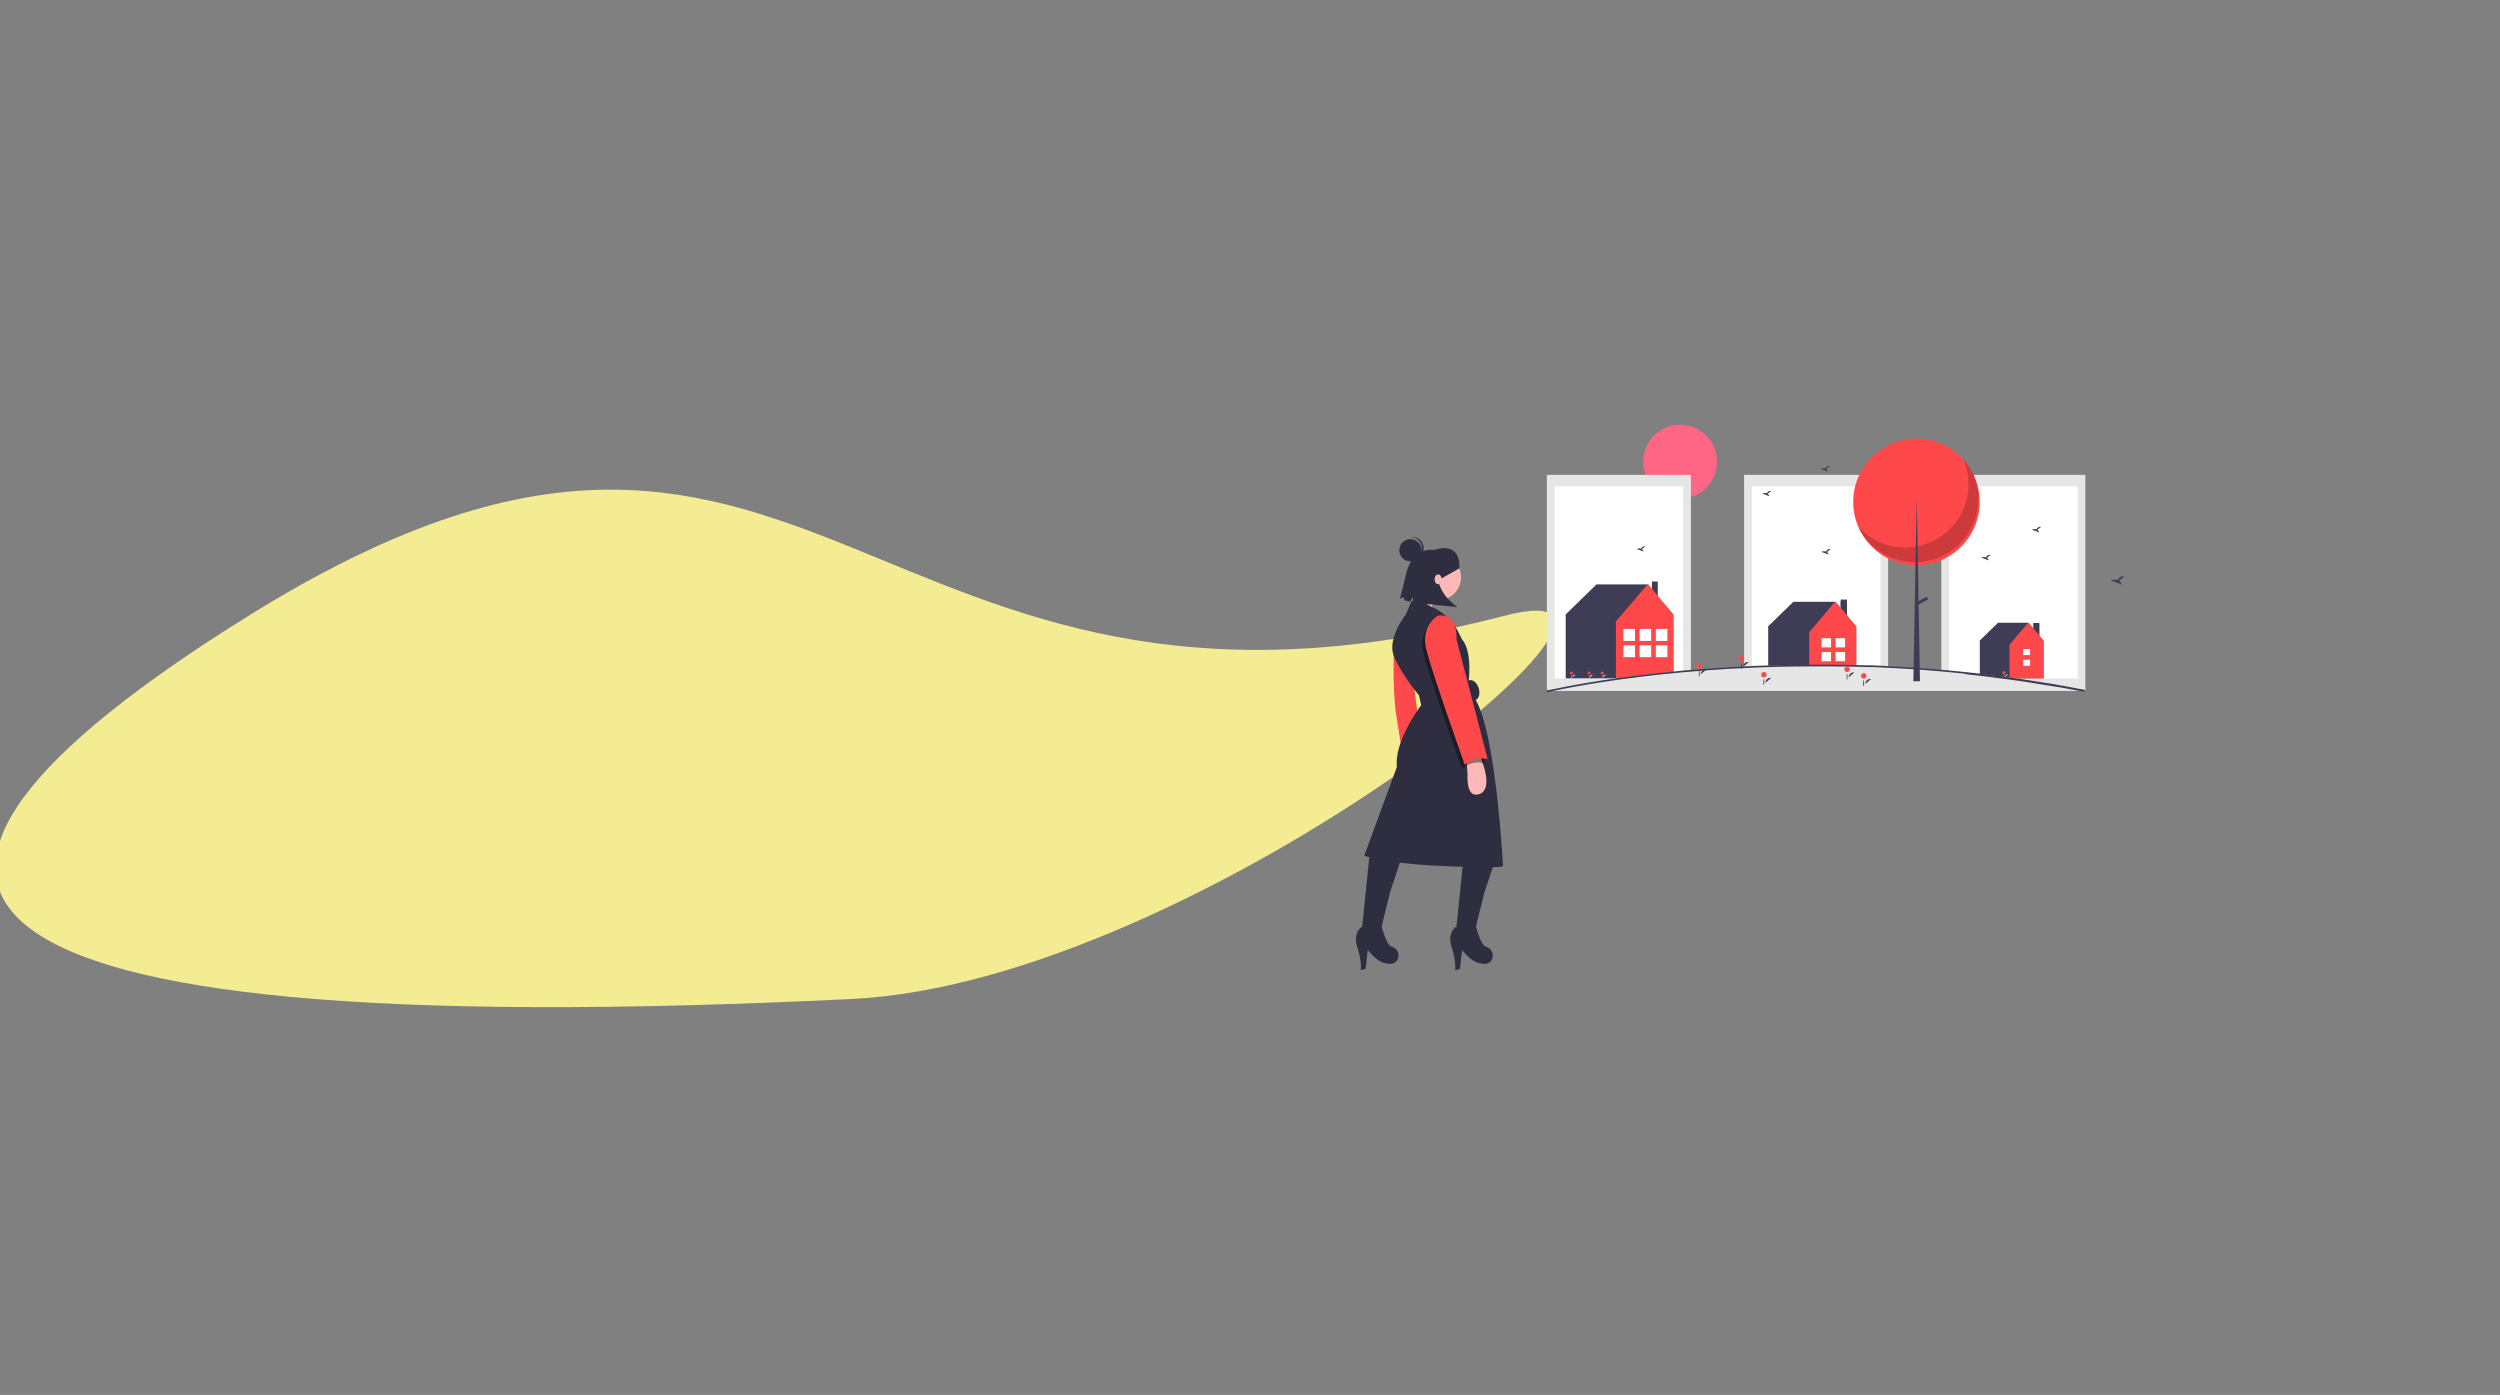 <svg xmlns="http://www.w3.org/2000/svg" viewBox="0 0 1184 660.64"><rect x="0" y="0" width="1184" height="660.64" fill="#808080" stroke="none"/><defs><style>.cls-1{fill:#3f3d56;}.cls-2{fill:#f4ec92;}.cls-3{fill:#e6e6e6;}.cls-4{fill:#fff;}.cls-5{fill:#ff484a;}.cls-6{fill:#ff6584;}.cls-7{opacity:0.2;}.cls-10,.cls-7{isolation:isolate;}.cls-8{fill:#2f2e41;}.cls-9{fill:#ffb8b8;}.cls-10{opacity:0.4;}</style></defs><title>undraw_choosing_house_v37h</title><g id="b60f32bd-2d4f-44b2-aae8-23a042c308d4"><path class="cls-1" d="M1003.59,275.07l2.57-2.05a2.73,2.73,0,0,0-3.15,1.73,4.36,4.36,0,0,0-3.25.2l5.13,1.86A3.93,3.93,0,0,0,1003.59,275.07Z"/><path class="cls-2" d="M712.88,291.55c100.31-26-145,173.48-309.13,181.55-453.29,22.3-492.92-52.89-285.9-181.55C387.39,124,406.23,371.05,712.88,291.55Z"/></g><g id="Layer_2" data-name="Layer 2"><rect class="cls-3" x="919.43" y="224.9" width="68.21" height="101.82"/><rect class="cls-4" x="923.07" y="230.34" width="60.92" height="90.94"/><rect class="cls-1" x="962.93" y="295.05" width="2.95" height="10.21"/><polygon class="cls-1" points="967.89 303.76 960.55 294.94 946.26 294.94 937.52 303.44 937.7 303.56 937.64 303.56 937.64 321.25 967.81 321.25 967.81 303.56 967.89 303.76"/><polygon class="cls-5" points="960.66 294.82 951.7 305.33 951.7 321.25 967.81 321.25 967.81 303.33 960.66 294.82"/><rect class="cls-1" x="958.17" y="312.44" width="3.29" height="2.91"/><rect class="cls-1" x="958.17" y="307.41" width="3.29" height="2.86"/><rect class="cls-4" x="958.17" y="312.44" width="3.29" height="2.91"/><rect class="cls-4" x="958.17" y="307.41" width="3.29" height="2.86"/><path class="cls-3" d="M949.47,320.73a1.33,1.33,0,0,1,1.51-1.31"/><circle class="cls-5" cx="949.06" cy="318.6" r="0.72"/><rect class="cls-3" x="948.94" y="319.82" width="0.2" height="1.43"/><rect class="cls-3" x="826.01" y="224.9" width="68.21" height="101.82"/><rect class="cls-4" x="829.65" y="230.34" width="60.92" height="90.94"/><path class="cls-1" d="M941,264.2l1.76-1.4a1.84,1.84,0,0,0-2.15,1.18,3,3,0,0,0-2.23.14l3.51,1.27A2.68,2.68,0,0,0,941,264.2Z"/><path class="cls-1" d="M865.22,261.45l1.76-1.4a1.86,1.86,0,0,0-2.16,1.18,3,3,0,0,0-2.22.14l3.51,1.27A2.76,2.76,0,0,0,865.22,261.45Z"/><path class="cls-1" d="M964.91,250.94l1.76-1.41a1.86,1.86,0,0,0-2.15,1.19,3,3,0,0,0-2.23.13l3.51,1.28A2.56,2.56,0,0,0,964.91,250.94Z"/><rect class="cls-1" x="871.74" y="284.97" width="2.95" height="10.21"/><rect class="cls-1" x="871.74" y="283.95" width="2.95" height="10.21"/><polygon class="cls-1" points="879.14 296.96 869.08 285.01 849.33 285.01 837.26 296.77 837.5 296.92 837.42 296.92 837.42 321.37 879.11 321.37 879.11 296.92 879.14 296.96"/><polygon class="cls-5" points="869.24 284.85 856.85 299.37 856.85 321.37 879.11 321.37 879.11 296.61 869.24 284.85"/><rect class="cls-1" x="862.65" y="308.82" width="4.55" height="4.4"/><rect class="cls-1" x="862.65" y="302.25" width="4.55" height="4.4"/><rect class="cls-4" x="862.65" y="308.82" width="4.55" height="4.4"/><rect class="cls-4" x="862.65" y="302.25" width="4.55" height="4.4"/><rect class="cls-1" x="869.3" y="308.82" width="4.55" height="4.4"/><rect class="cls-1" x="869.3" y="302.25" width="4.55" height="4.4"/><rect class="cls-4" x="869.3" y="308.82" width="4.55" height="4.4"/><rect class="cls-4" x="869.3" y="302.25" width="4.55" height="4.4"/><circle class="cls-6" cx="795.69" cy="218.67" r="17.5"/><rect class="cls-3" x="732.6" y="224.9" width="68.21" height="101.82"/><rect class="cls-4" x="736.24" y="230.34" width="60.92" height="90.94"/><polygon class="cls-1" points="792.52 291.41 780.24 276.78 756.09 276.78 741.33 291.16 741.63 291.35 741.52 291.35 741.52 321.25 792.51 321.25 792.51 291.35 792.52 291.41"/><path class="cls-1" d="M777.58,260.09l1.66-1.33a1.75,1.75,0,0,0-2,1.12,2.83,2.83,0,0,0-2.1.13l3.31,1.2A2.58,2.58,0,0,0,777.58,260.09Z"/><rect class="cls-1" x="782.35" y="275.41" width="2.78" height="9.64"/><polygon class="cls-5" points="780.43 276.59 765.29 294.34 765.29 321.25 792.51 321.25 792.51 290.97 780.43 276.59"/><path class="cls-3" d="M753,320.76a1.25,1.25,0,0,1,1.43-1.23"/><circle class="cls-5" cx="752.65" cy="318.75" r="0.68"/><rect class="cls-3" x="752.54" y="319.9" width="0.19" height="1.35"/><path class="cls-3" d="M759.14,320.76a1.25,1.25,0,0,1,1.43-1.23"/><circle class="cls-5" cx="758.76" cy="318.75" r="0.68"/><rect class="cls-3" x="758.65" y="319.9" width="0.19" height="1.35"/><path class="cls-3" d="M744.69,320.76a1.24,1.24,0,0,1,1.43-1.23"/><circle class="cls-5" cx="744.3" cy="318.75" r="0.68"/><rect class="cls-3" x="744.19" y="319.9" width="0.19" height="1.35"/><rect class="cls-1" x="768.79" y="297.87" width="5.56" height="5.68"/><rect class="cls-1" x="768.79" y="305.6" width="5.56" height="5.68"/><rect class="cls-4" x="768.79" y="297.87" width="5.56" height="5.68"/><rect class="cls-4" x="768.79" y="305.6" width="5.56" height="5.68"/><rect class="cls-1" x="776.48" y="297.87" width="5.56" height="5.68"/><rect class="cls-1" x="776.48" y="305.6" width="5.56" height="5.68"/><rect class="cls-4" x="776.48" y="297.87" width="5.56" height="5.68"/><rect class="cls-4" x="776.48" y="305.6" width="5.56" height="5.68"/><rect class="cls-1" x="784.16" y="297.87" width="5.56" height="5.68"/><rect class="cls-1" x="784.16" y="305.6" width="5.56" height="5.68"/><rect class="cls-4" x="784.16" y="297.87" width="5.56" height="5.68"/><rect class="cls-4" x="784.16" y="305.6" width="5.56" height="5.68"/><path class="cls-3" d="M987.05,327.23H732.7s51.64-12.43,127.71-12.29h1.28l4.57,0,3.62,0,1.58,0h.62l1.46,0,2.75.06,2.43.07.94,0,4.45.15,1,0,1.43.05,1.89.08,2.47.11,5.18.26,3.89.22,1.66.11,2.56.16,1.64.11,2,.14,2,.14,2,.15,2,.16,2,.16c2.8.23,5.62.49,8.46.76l1.64.16,1.7.17,2.38.25,2,.21,1.86.21.2,0,2.05.23,2.06.24,2.07.25,2.08.25,1.62.21.81.1,1.74.23,2.09.27.23,0,3.25.44.45.06,1.7.25,1.7.24H956l2.41.36,1.21.18,1.64.26,1.08.17.8.12,1.69.27,1.57.25h0l.38.06,1.15.19,1.19.2,1,.18h0l.15,0c.41.07.81.13,1.21.21l1.22.21.12,0,.94.16h0l.54.09,1.43.26.92.17,2.57.47,2.59.48,1.55.3,1.45.28Z"/><path class="cls-1" d="M987,327.62l-1.94-.38-.23,0-1.46-.28-1.55-.3-2.58-.48-2.25-.42-.32-.05-.79-.15-.13,0-1.3-.23-.21,0h0l-.46-.09h-.07l-.87-.15-.11,0-1.22-.21-1.16-.2h-.05l-.14,0-1-.17-2.88-.47-1.57-.26-1.68-.27-.79-.12-1.09-.17-1.64-.25-1.2-.19-2.42-.35h-.07l-1.09-.16-.61-.09-1.7-.24-.44-.06-3.25-.45-.2,0-6.29-.81-2.07-.26-2.07-.24-2.06-.24-2.06-.24-.19,0-1.86-.2L930,319h-.13l-2.38-.24-1.7-.17-1.64-.16c-2.78-.27-5.62-.53-8.46-.76l-2-.16-2-.16-2-.15-1.77-.13-.2,0-2-.13-1.63-.11-2.56-.17h-.15l-1.51-.09-3.89-.22c-1.73-.1-3.46-.18-5.18-.26l-2.46-.11-1.72-.07-.66,0-1,0-1,0-4.44-.15-.93,0-2.44-.06-2.75-.06-2.08,0-1.57,0-3.62-.05-4.58,0h-2.54c-74.47,0-125.83,12.16-126.34,12.28l-.19-.77c.51-.13,52-12.31,126.53-12.31h2.55l4.58,0,3.62.05,1.57,0,2.09,0,2.75.06,2.44.07.94,0,4.44.14,1,0,1,0,.66,0,1.72.08,2.46.11c1.72.08,3.45.16,5.19.26,1.3.06,2.59.14,3.89.22l1.52.09h.15l2.56.16,1.63.11,2,.14.2,0,1.77.13q1,.06,2,.15l2,.15,2,.16c2.86.24,5.71.5,8.49.77l1.64.15,1.7.18,2.38.24h.13l1.92.21,1.86.2.19,0,2.06.24,2.06.24,2.07.24,2.08.26,6.3.82.19,0,3.26.45.44.06,1.7.24.61.09,1.1.16H956l2.41.36,1.21.18,1.64.25,1.08.17.81.13,1.68.27,1.57.25.08,0,2.8.46.9.15h.07l.14,0h.06l1.15.19,1.22.21.12,0,.8.14.08,0,.13.08.28.05.32.06,1.3.23.13,0,.79.15.32.05,2.26.42,2.58.48,1.55.3,1.46.28.24,0,1.94.39Z"/><circle class="cls-5" cx="907.64" cy="237.72" r="29.96"/><path class="cls-7" d="M929.93,217.71A30,30,0,0,1,880,249.42a30,30,0,0,0,55.1-23.55A30.29,30.29,0,0,0,929.93,217.71Z"/><polygon class="cls-1" points="907.73 237.72 907.81 237.72 909.29 322.65 906.16 322.65 907.73 237.72"/><rect class="cls-1" x="907.56" y="283.89" width="5.6" height="1.48" transform="translate(-27.78 456.87) rotate(-27.77)"/><path class="cls-1" d="M836.12,323.37a2.38,2.38,0,0,1,2.72-2.34"/><circle class="cls-5" cx="835.39" cy="319.55" r="1.3"/><rect class="cls-1" x="835.18" y="321.74" width="0.37" height="2.57"/><path class="cls-1" d="M883.39,323.92a2.38,2.38,0,0,1,2.72-2.34"/><circle class="cls-5" cx="882.66" cy="320.1" r="1.3"/><rect class="cls-1" x="882.45" y="322.29" width="0.37" height="2.57"/><path class="cls-1" d="M805.52,319.34a2.38,2.38,0,0,1,2.72-2.34"/><circle class="cls-5" cx="804.79" cy="315.52" r="1.3"/><rect class="cls-1" x="804.58" y="317.71" width="0.37" height="2.57"/><path class="cls-1" d="M825.5,315.86a2.38,2.38,0,0,1,2.72-2.34"/><circle class="cls-5" cx="824.76" cy="312.04" r="1.3"/><rect class="cls-1" x="824.55" y="314.23" width="0.37" height="2.57"/><path class="cls-1" d="M875.52,320.81a2.39,2.39,0,0,1,2.72-2.35"/><circle class="cls-5" cx="874.78" cy="316.99" r="1.3"/><rect class="cls-1" x="874.57" y="319.17" width="0.37" height="2.57"/><path class="cls-1" d="M864.82,222.15l1.69-1.35a1.79,1.79,0,0,0-2.07,1.14,2.84,2.84,0,0,0-2.14.13l3.38,1.22A2.55,2.55,0,0,0,864.82,222.15Z"/><path class="cls-1" d="M837.16,233.88l1.68-1.35a1.79,1.79,0,0,0-2.07,1.13,2.91,2.91,0,0,0-2.13.13L838,235A2.6,2.6,0,0,0,837.16,233.88Z"/><ellipse class="cls-8" cx="697.19" cy="326.93" rx="3.28" ry="4.93" transform="translate(-65.62 221.68) rotate(-17.27)"/><path class="cls-5" d="M660.24,305.75s-1,19.71,1,32.84,4.27,25.62,4.27,25.62,5.59-4.27,8.87-2.95l-5.91-45.66Z"/><circle class="cls-9" cx="681.09" cy="273.39" r="10.84"/><polygon class="cls-9" points="674.03 276.19 669.43 288.01 676 290.97 682.57 279.14 674.03 276.19"/><path class="cls-8" d="M678,287.44h0s-6.56-4.36-9.51-2.71L665.82,291s-9.2,11.49-5.58,20,11.82,18.4,11.82,18.4l1,4.6s-12.81,16.75-11.5,29.23l-15.44,42s8.54,3.61,37.12,4.93,28.57,0,28.57,0-3.61-70-14.78-81.13l-1.64-5.26s2.3-14.78-3-21l-1.77-3.55A24.72,24.72,0,0,0,678,287.44Z"/><path class="cls-9" d="M694.4,358l.65,8.87s-1,11.5,5.59,9.2S702,360.93,702,360.93L701,357Z"/><path class="cls-8" d="M648.74,403.63l-3.61,35.14s-4.6,2.63-2.3,9.86,1.64,10.84,1.64,10.84l2.3-.66,1-8.87s3.86,4.93,7.23,5.91c2.34.69,4.76,1.21,6.34-.62a4.28,4.28,0,0,0-1.6-6.63,5.08,5.08,0,0,0-.8-.3c-2.3-.66-4.6-9.53-4.6-9.53l3.95-16.09,5.91-17.74Z"/><path class="cls-8" d="M693.41,403.63l-3.61,35.14s-4.6,2.63-2.3,9.86,1.64,10.84,1.64,10.84l2.3-.66,1-8.87s3.86,4.93,7.23,5.91c2.34.69,4.76,1.21,6.34-.62a4.28,4.28,0,0,0-1.6-6.63,5.08,5.08,0,0,0-.8-.3c-2.3-.66-4.6-9.53-4.6-9.53l4-16.09,5.91-17.74Z"/><path class="cls-10" d="M679.61,293.6s-7.88,4.59-5.58,15.1,18.39,55.51,18.39,55.51a11,11,0,0,1,10.84-2.62l-14.78-56.83S689.47,292,679.61,293.6Z"/><path class="cls-5" d="M680.93,291.62s-7.88,4.6-5.59,15.11,18.4,55.51,18.4,55.51a11,11,0,0,1,10.84-2.63L689.8,302.79S690.78,290,680.93,291.62Z"/><path class="cls-8" d="M691.11,269.19s1.67-13-12-8.73c0,0-9.73-1.79-12.92,10.38L663,283.6l1.57-.85.74,1.6,2.55.65,1.09-2.17.53,2.63,20.9,2.08S681,282,680.88,272.09l1.78,1.88Z"/><circle class="cls-8" cx="667.95" cy="260.59" r="5.26"/><path class="cls-8" d="M673.37,259.3a5.25,5.25,0,0,0-5.25-4.91l.32,0a5.26,5.26,0,1,1,.68,10.49c-.11,0-.22,0-.33,0A5.24,5.24,0,0,0,673.37,259.3Z"/><ellipse class="cls-9" cx="681.09" cy="274.38" rx="1.64" ry="2.3"/></g></svg>